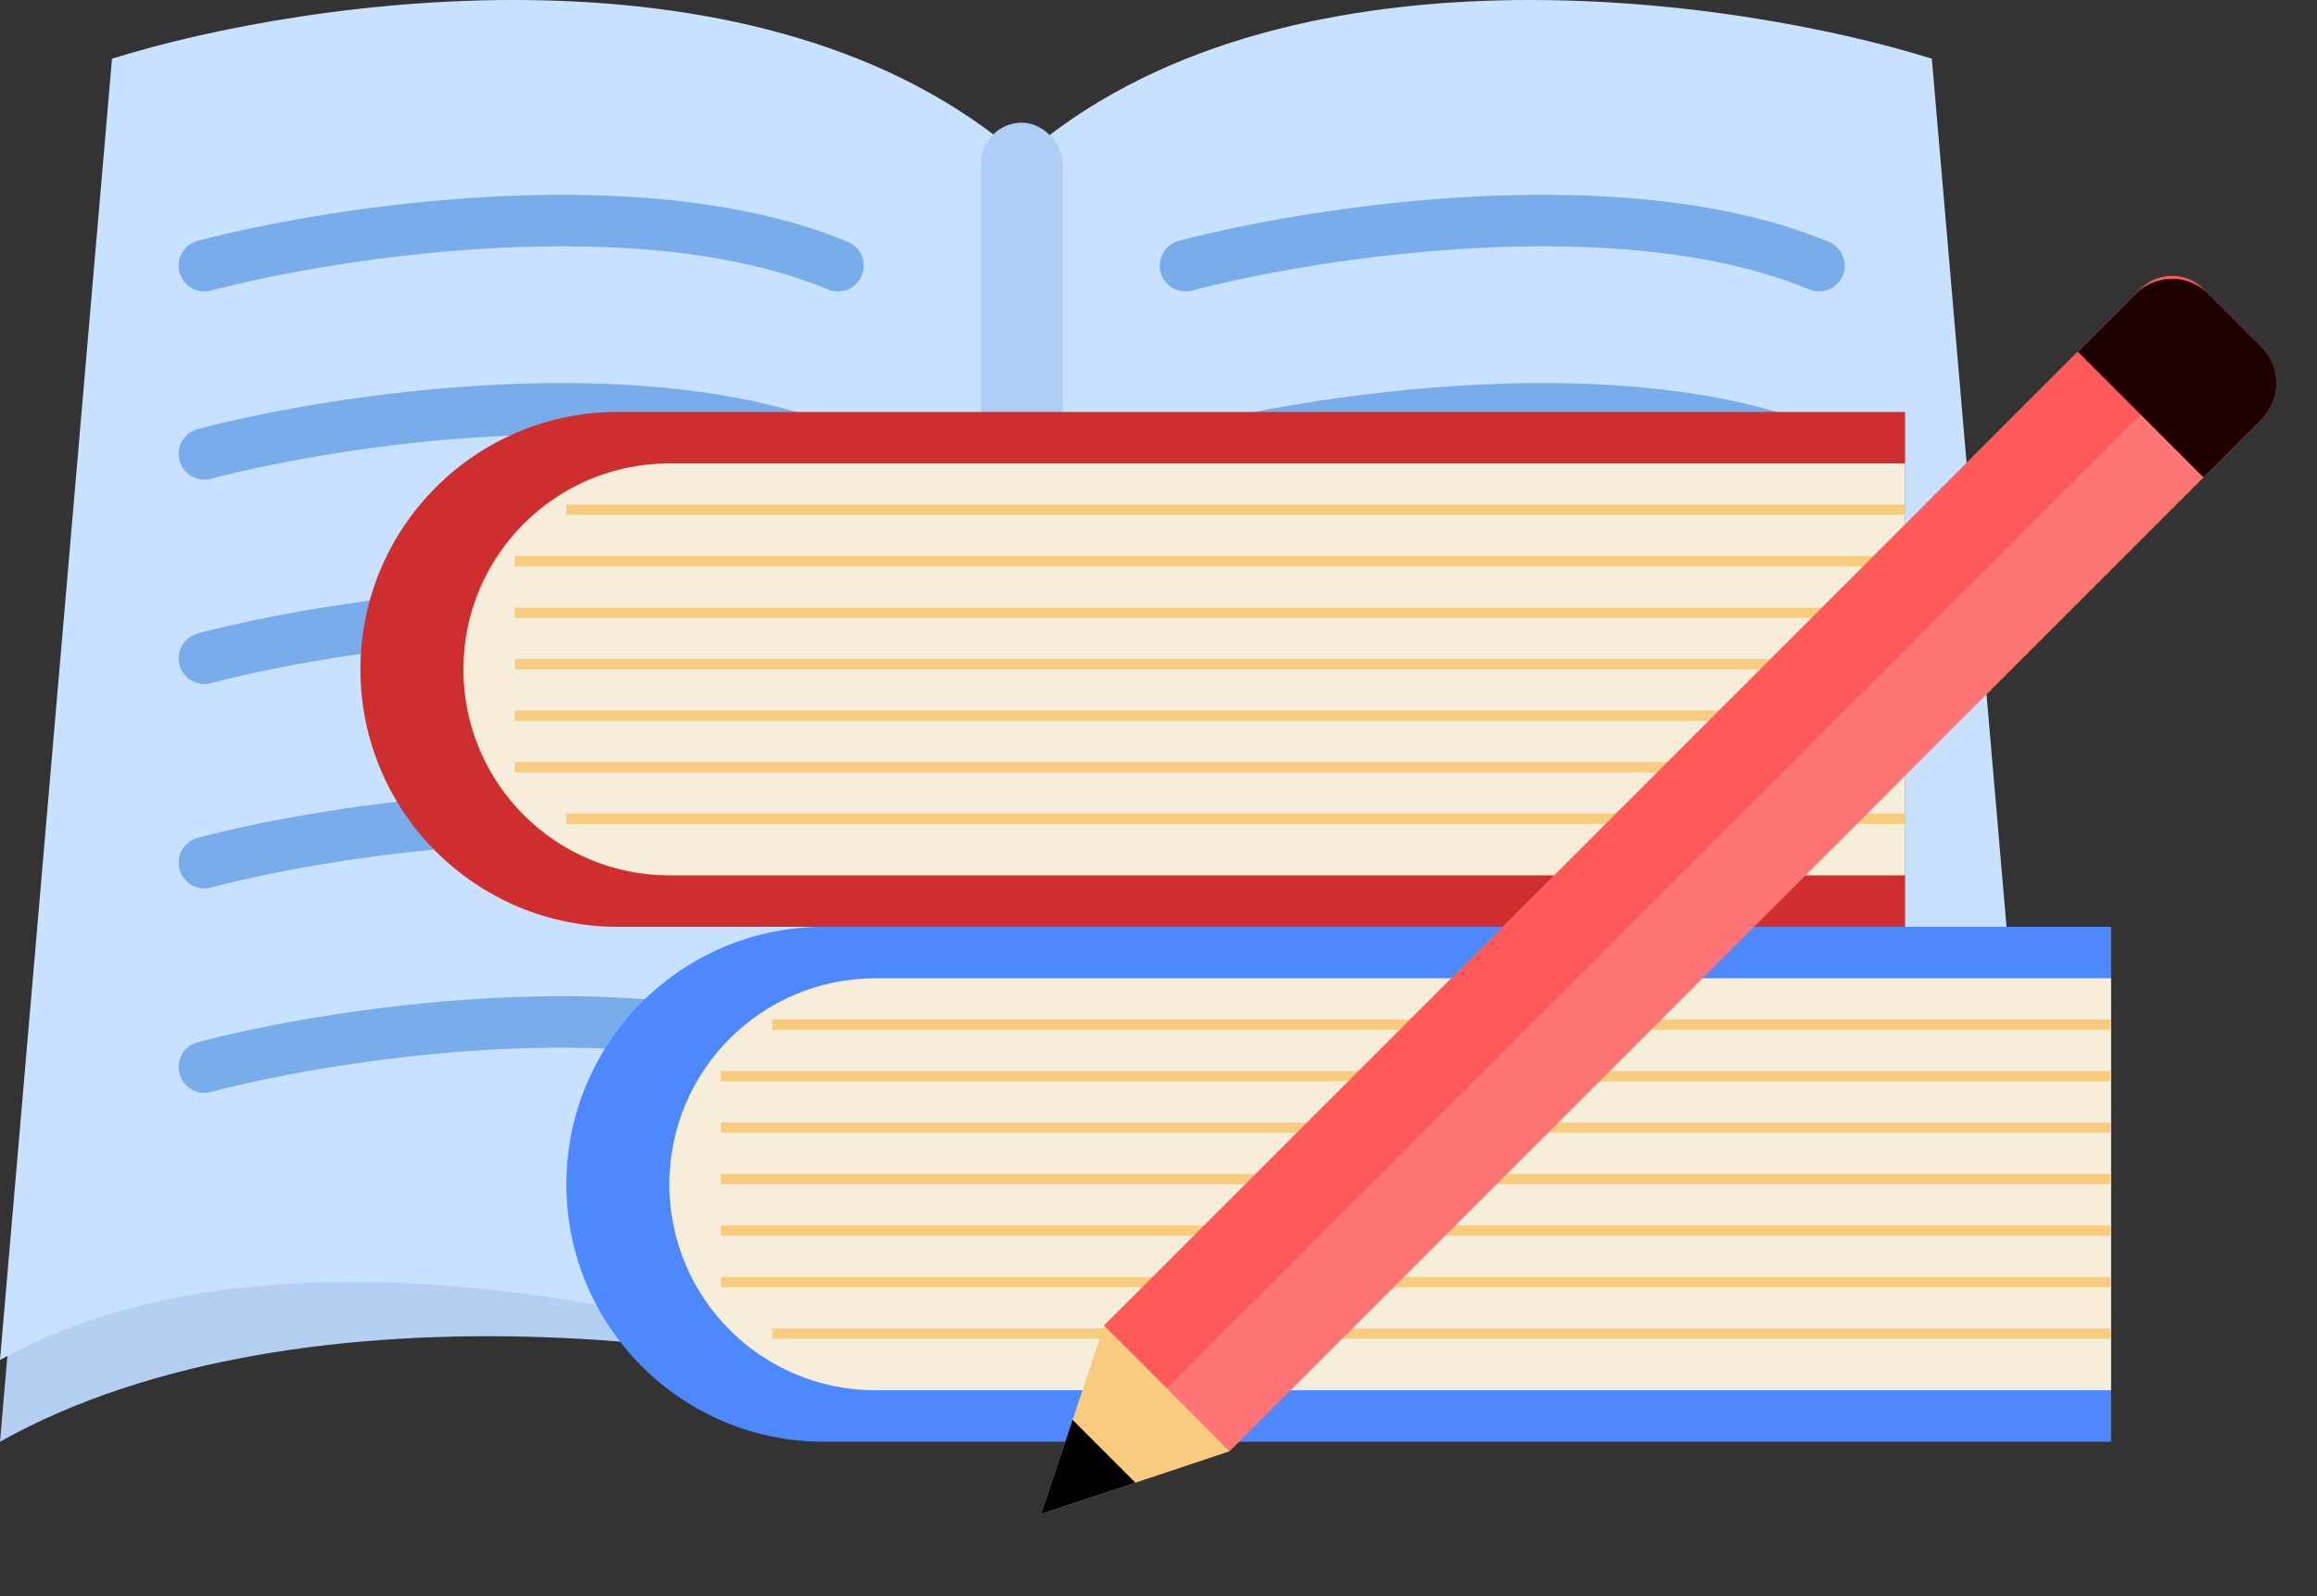<svg width="45" height="31" viewBox="0 0 45 31" fill="none" xmlns="http://www.w3.org/2000/svg">
<rect x="0" y="0" width="45" height="31" fill="#333333" stroke="none"/>
<path d="M19.847 4.651C14.844 0.256 5.981 1.537 2.175 2.728L0 28C5.873 24.703 15.678 25.954 19.847 27.786V4.651Z" fill="#B4CFF1"/>
<path d="M19.847 4.651C24.849 0.256 33.713 1.537 37.519 2.728L39.694 28C33.821 24.703 24.016 25.954 19.847 27.786V4.651Z" fill="#B4CFF1"/>
<path d="M19.847 3.063C14.844 -1.332 5.981 -0.05 2.175 1.14L0 26.412C5.873 23.116 15.678 25.954 19.847 27.786V3.063Z" fill="#C8E1FF"/>
<path d="M19.847 3.063C24.849 -1.332 33.713 -0.05 37.519 1.14L39.694 26.412C33.821 23.116 24.016 25.954 19.847 27.786V3.063Z" fill="#C8E1FF"/>
<rect x="19.053" y="2.382" width="1.588" height="25.404" rx="0.794" fill="#AECEF5"/>
<path d="M23.023 5.16C25.536 4.499 31.517 3.572 35.328 5.16" stroke="#78ACEA" stroke-linecap="round"/>
<path d="M3.969 5.16C6.483 4.499 12.464 3.572 16.275 5.16" stroke="#78ACEA" stroke-linecap="round"/>
<path d="M23.023 8.815C25.536 8.154 31.517 7.228 35.328 8.815" stroke="#78ACEA" stroke-linecap="round"/>
<path d="M3.969 8.815C6.483 8.154 12.464 7.228 16.275 8.815" stroke="#78ACEA" stroke-linecap="round"/>
<path d="M23.023 12.785C25.536 12.123 31.517 11.197 35.328 12.785" stroke="#78ACEA" stroke-linecap="round"/>
<path d="M3.969 12.785C6.483 12.123 12.464 11.197 16.275 12.785" stroke="#78ACEA" stroke-linecap="round"/>
<path d="M23.023 16.754C25.536 16.093 31.517 15.166 35.328 16.754" stroke="#78ACEA" stroke-linecap="round"/>
<path d="M3.969 16.754C6.483 16.093 12.464 15.166 16.275 16.754" stroke="#78ACEA" stroke-linecap="round"/>
<path d="M23.023 20.724C25.536 20.062 31.517 19.136 35.328 20.724" stroke="#78ACEA" stroke-linecap="round"/>
<path d="M3.969 20.724C6.483 20.062 12.464 19.136 16.275 20.724" stroke="#78ACEA" stroke-linecap="round"/>
<path d="M11 23C11 20.239 13.239 18 16 18H41V28H16C13.239 28 11 25.761 11 23V23Z" fill="#4E88FF"/>
<path d="M13 23C13 20.791 14.791 19 17 19H41V27H17C14.791 27 13 25.209 13 23V23Z" fill="#F7EDDB"/>
<line x1="15" y1="19.9" x2="41" y2="19.9" stroke="#F7CC7F" stroke-width="0.2"/>
<line x1="14" y1="20.9" x2="41" y2="20.9" stroke="#F7CC7F" stroke-width="0.2"/>
<line x1="14" y1="21.9" x2="41" y2="21.9" stroke="#F7CC7F" stroke-width="0.2"/>
<line x1="14" y1="22.9" x2="41" y2="22.9" stroke="#F7CC7F" stroke-width="0.2"/>
<line x1="14" y1="23.9" x2="41" y2="23.9" stroke="#F7CC7F" stroke-width="0.2"/>
<line x1="14" y1="24.9" x2="41" y2="24.9" stroke="#F7CC7F" stroke-width="0.2"/>
<line x1="15" y1="25.9" x2="41" y2="25.9" stroke="#F7CC7F" stroke-width="0.2"/>
<path d="M7 13C7 10.239 9.239 8 12 8H37V18H12C9.239 18 7 15.761 7 13V13Z" fill="#CE2E2E"/>
<path d="M9 13C9 10.791 10.791 9 13 9H37V17H13C10.791 17 9 15.209 9 13V13Z" fill="#F7EDDB"/>
<line x1="11" y1="9.9" x2="37" y2="9.9" stroke="#F7CC7F" stroke-width="0.2"/>
<line x1="10" y1="10.9" x2="37" y2="10.9" stroke="#F7CC7F" stroke-width="0.2"/>
<line x1="10" y1="11.9" x2="37" y2="11.9" stroke="#F7CC7F" stroke-width="0.2"/>
<line x1="10" y1="12.9" x2="37" y2="12.9" stroke="#F7CC7F" stroke-width="0.2"/>
<line x1="10" y1="13.9" x2="37" y2="13.9" stroke="#F7CC7F" stroke-width="0.2"/>
<line x1="10" y1="14.9" x2="37" y2="14.9" stroke="#F7CC7F" stroke-width="0.2"/>
<line x1="11" y1="15.9" x2="37" y2="15.9" stroke="#F7CC7F" stroke-width="0.2"/>
<path d="M43.919 6.734C44.309 7.124 44.309 7.757 43.919 8.148L23.881 28.185L21.441 25.745L41.478 5.707C41.869 5.317 42.502 5.317 42.892 5.707L43.919 6.734Z" fill="#FF7575"/>
<path d="M42.795 5.61C43.132 5.947 43.132 6.494 42.795 6.831L22.661 26.965L21.441 25.745L41.575 5.61C41.912 5.273 42.458 5.273 42.795 5.61V5.61Z" fill="#FF5A5A"/>
<path d="M43.919 6.734C44.309 7.124 44.309 7.757 43.919 8.148L42.795 9.271L40.355 6.831L41.478 5.707C41.869 5.317 42.502 5.317 42.892 5.707L43.919 6.734Z" fill="#1E0000"/>
<path d="M20.22 29.406L23.881 28.185L21.441 25.745L20.22 29.406Z" fill="#F7CC7F"/>
<path d="M20.22 29.405L22.051 28.795L20.831 27.575L20.22 29.405Z" fill="black"/>
</svg>
